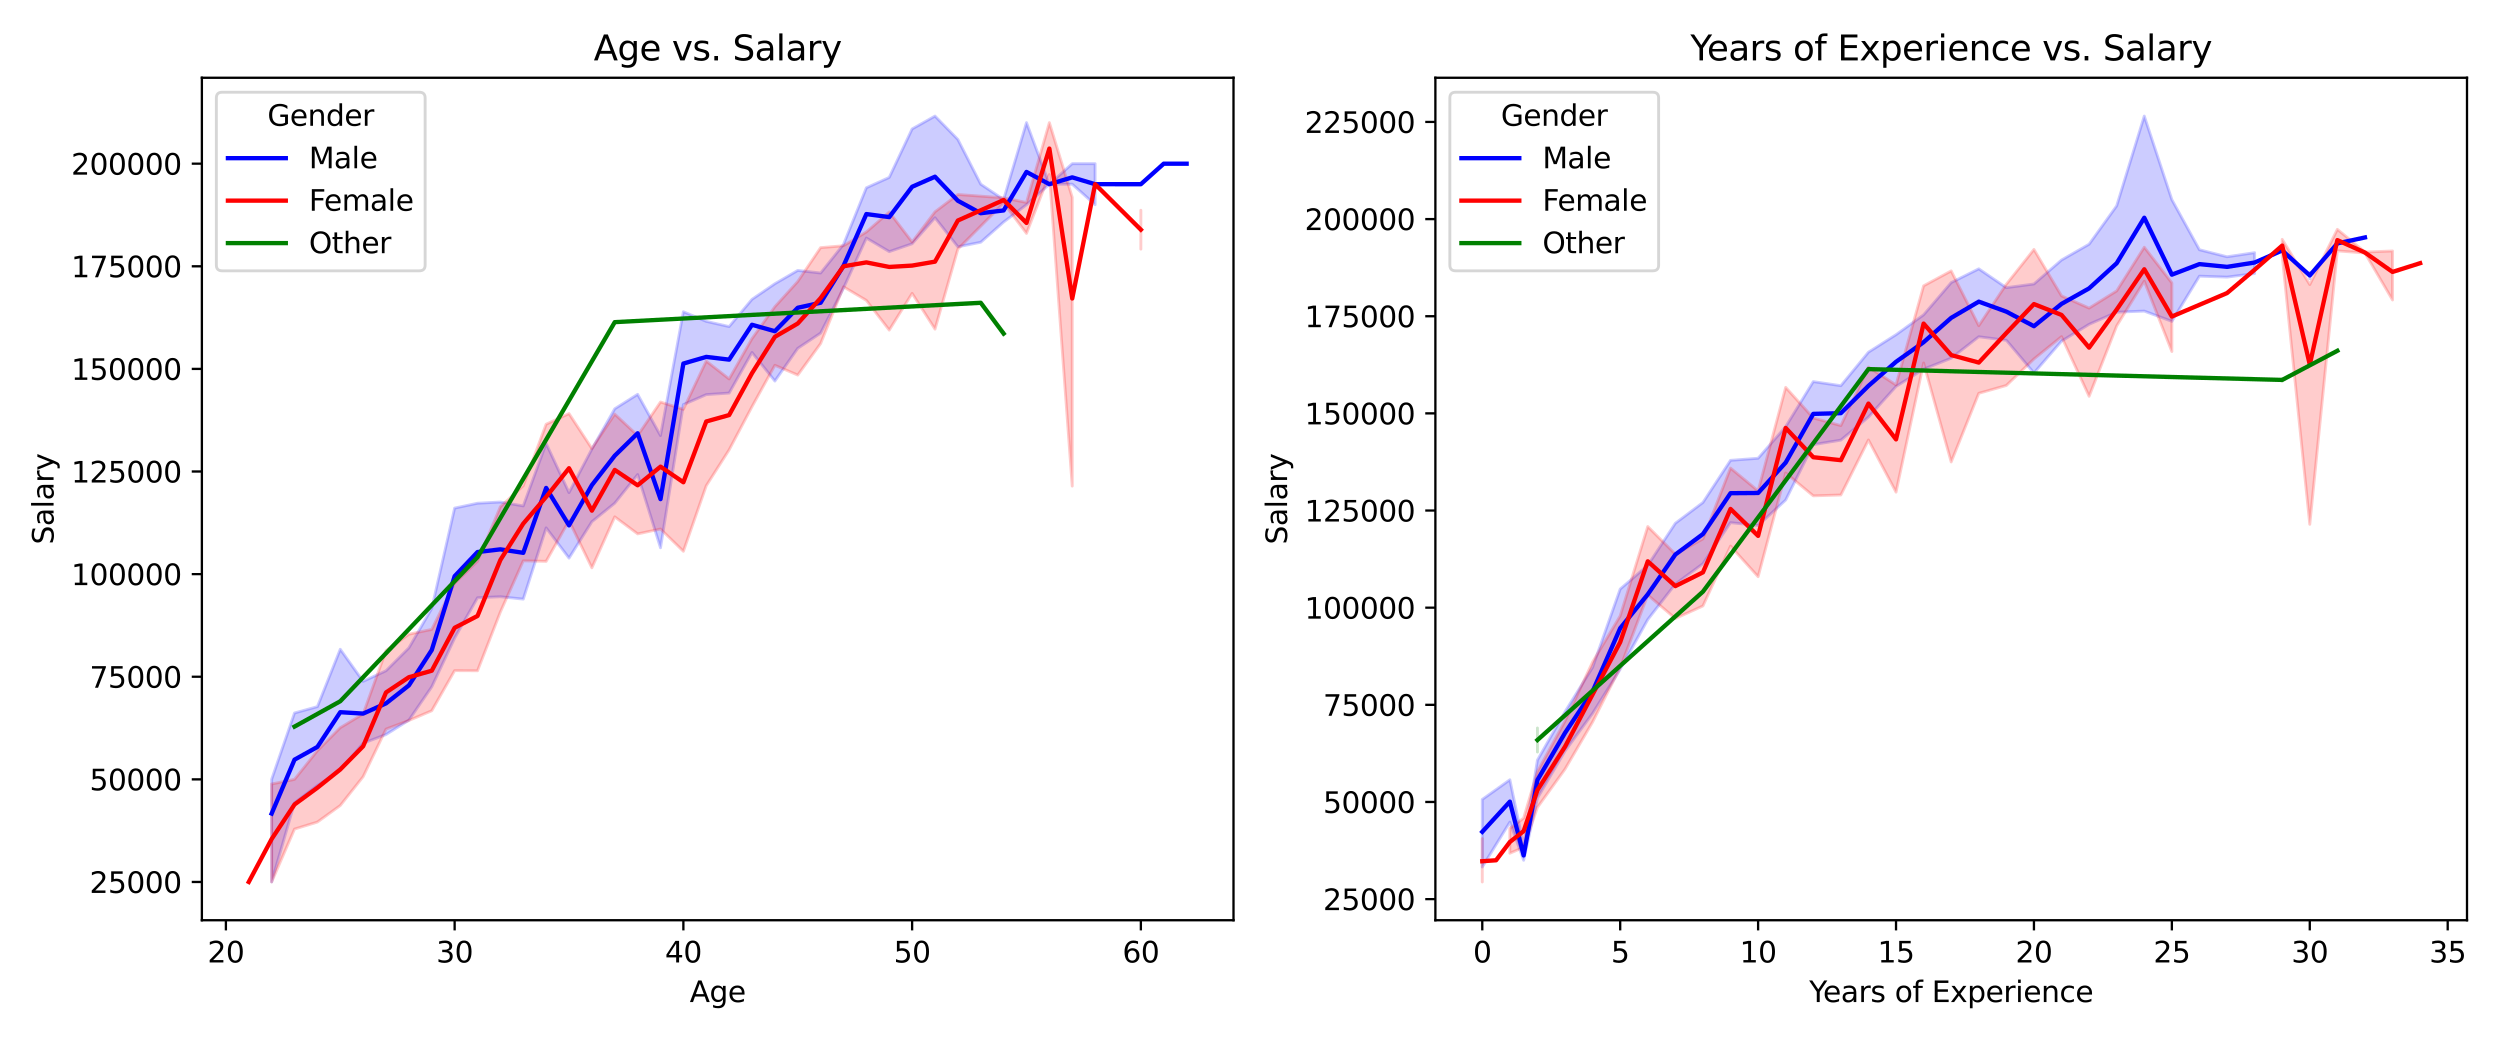 <?xml version="1.0" encoding="utf-8" standalone="no"?>
<!DOCTYPE svg PUBLIC "-//W3C//DTD SVG 1.1//EN"
  "http://www.w3.org/Graphics/SVG/1.1/DTD/svg11.dtd">
<svg xmlns:xlink="http://www.w3.org/1999/xlink" width="864pt" height="360pt" viewBox="0 0 864 360" xmlns="http://www.w3.org/2000/svg" version="1.1">
 <defs>
  <style type="text/css">*{stroke-linejoin: round; stroke-linecap: butt}</style>
 </defs>
 <g id="figure_1">
  <g id="patch_1">
   <path d="M 0 360 
L 864 360 
L 864 0 
L 0 0 
z
" style="fill: #ffffff"/>
  </g>
  <g id="axes_1">
   <g id="patch_2">
    <path d="M 69.77 318.04 
L 426.298 318.04 
L 426.298 26.88 
L 69.77 26.88 
z
" style="fill: #ffffff"/>
   </g>
   <g id="PolyCollection_1">
    <path d="M 93.881 269.343 
L 93.881 304.805 
L 101.786 277.458 
L 109.692 271.488 
L 117.597 266.278 
L 125.502 256.862 
L 133.408 253.848 
L 141.313 248.885 
L 149.218 237.362 
L 157.123 220.536 
L 165.029 206.583 
L 172.934 206.229 
L 180.839 207.054 
L 188.745 182.429 
L 196.65 192.879 
L 204.555 180.297 
L 212.46 173.903 
L 220.366 164.005 
L 228.271 189.315 
L 236.176 139.83 
L 244.082 136.379 
L 251.987 135.842 
L 259.892 121.819 
L 267.797 131.694 
L 275.703 120.387 
L 283.608 115.118 
L 291.513 99.59 
L 299.419 82.273 
L 307.324 86.96 
L 315.229 84.246 
L 323.134 75.257 
L 331.04 85.301 
L 338.945 83.721 
L 346.85 76.738 
L 354.755 70.752 
L 362.661 63.659 
L 370.566 63.659 
L 378.471 70.746 
L 378.471 56.567 
L 378.471 56.567 
L 370.566 56.567 
L 362.661 63.659 
L 354.755 42.382 
L 346.85 68.957 
L 338.945 63.659 
L 331.04 48.202 
L 323.134 40.115 
L 315.229 44.564 
L 307.324 61.312 
L 299.419 64.903 
L 291.513 84.477 
L 283.608 94.352 
L 275.703 93.464 
L 267.797 98.053 
L 259.892 103.447 
L 251.987 112.866 
L 244.082 111.067 
L 236.176 107.742 
L 228.271 150.538 
L 220.366 136.28 
L 212.46 141.272 
L 204.555 155.195 
L 196.65 170.237 
L 188.745 153.24 
L 180.839 174.846 
L 172.934 173.499 
L 165.029 173.919 
L 157.123 175.604 
L 149.218 210.268 
L 141.313 223.907 
L 133.408 231.807 
L 125.502 235.476 
L 117.597 224.386 
L 109.692 244.219 
L 101.786 246.406 
L 93.881 269.343 
z
" clip-path="url(#p5e29694bea)" style="fill: #0000ff; fill-opacity: 0.2; stroke: #0000ff; stroke-opacity: 0.2"/>
    <path d="M 410.092 56.567 
L 410.092 56.567 
L 410.092 56.567 
L 410.092 56.567 
z
" clip-path="url(#p5e29694bea)" style="fill: #0000ff; fill-opacity: 0.2; stroke: #0000ff; stroke-opacity: 0.2"/>
   </g>
   <g id="PolyCollection_2">
    <path d="M 93.881 270.94 
L 93.881 304.805 
L 101.786 286.524 
L 109.692 284.099 
L 117.597 278.386 
L 125.502 268.424 
L 133.408 251.973 
L 141.313 248.998 
L 149.218 245.637 
L 157.123 231.77 
L 165.029 231.815 
L 172.934 211.498 
L 180.839 193.814 
L 188.745 194.001 
L 196.65 179.944 
L 204.555 196.235 
L 212.46 178.619 
L 220.366 184.508 
L 228.271 182.823 
L 236.176 190.526 
L 244.082 167.872 
L 251.987 155.47 
L 259.892 140.549 
L 267.797 126.241 
L 275.703 129.626 
L 283.608 118.737 
L 291.513 99.122 
L 299.419 103.824 
L 307.324 114.085 
L 315.229 101.393 
L 323.134 113.751 
L 331.04 86.086 
L 346.85 70.216 
L 354.755 80.653 
L 362.661 60.32 
L 370.566 167.99 
L 370.566 68.213 
L 370.566 68.213 
L 362.661 42.382 
L 354.755 69.982 
L 346.85 68.368 
L 331.04 67.215 
L 323.134 73.201 
L 315.229 83.647 
L 307.324 73.268 
L 299.419 80.169 
L 291.513 84.937 
L 283.608 85.585 
L 275.703 97.288 
L 267.797 105.997 
L 259.892 117.028 
L 251.987 130.962 
L 244.082 124.792 
L 236.176 141.461 
L 228.271 138.94 
L 220.366 150.52 
L 212.46 143.119 
L 204.555 155.007 
L 196.65 142.942 
L 188.745 146.614 
L 180.839 167.865 
L 172.934 175.119 
L 165.029 193.925 
L 157.123 201.53 
L 149.218 217.51 
L 141.313 219.189 
L 133.408 224.846 
L 125.502 246.735 
L 117.597 251.493 
L 109.692 259.448 
L 101.786 269.351 
L 93.881 270.94 
z
" clip-path="url(#p5e29694bea)" style="fill: #ff0000; fill-opacity: 0.2; stroke: #ff0000; stroke-opacity: 0.2"/>
    <path d="M 394.282 72.665 
L 394.282 86.1 
L 394.282 72.665 
L 394.282 72.665 
z
" clip-path="url(#p5e29694bea)" style="fill: #ff0000; fill-opacity: 0.2; stroke: #ff0000; stroke-opacity: 0.2"/>
   </g>
   <g id="PolyCollection_3">
    <defs>
     <path id="m67f8d6e2f3" d="M 346.85 -245.226 
L 346.85 -244.216 
L 346.85 -245.226 
L 346.85 -245.226 
z
" style="stroke: #008000; stroke-opacity: 0.2"/>
    </defs>
    <g clip-path="url(#p5e29694bea)">
     <use xlink:href="#m67f8d6e2f3" x="0" y="360" style="fill: #008000; fill-opacity: 0.2; stroke: #008000; stroke-opacity: 0.2"/>
    </g>
   </g>
   <g id="matplotlib.axis_1">
    <g id="xtick_1">
     <g id="line2d_1">
      <defs>
       <path id="m71f8b1d3dd" d="M 0 0 
L 0 3.5 
" style="stroke: #000000; stroke-width: 0.8"/>
      </defs>
      <g>
       <use xlink:href="#m71f8b1d3dd" x="78.071" y="318.04" style="stroke: #000000; stroke-width: 0.8"/>
      </g>
     </g>
     <g id="text_1">
      <!-- 20 -->
      <g transform="translate(71.708 332.638) scale(0.1 -0.1)">
       <defs>
        <path id="DejaVuSans-32" d="M 1228 531 
L 3431 531 
L 3431 0 
L 469 0 
L 469 531 
Q 828 903 1448 1529 
Q 2069 2156 2228 2338 
Q 2531 2678 2651 2914 
Q 2772 3150 2772 3378 
Q 2772 3750 2511 3984 
Q 2250 4219 1831 4219 
Q 1534 4219 1204 4116 
Q 875 4013 500 3803 
L 500 4441 
Q 881 4594 1212 4672 
Q 1544 4750 1819 4750 
Q 2544 4750 2975 4387 
Q 3406 4025 3406 3419 
Q 3406 3131 3298 2873 
Q 3191 2616 2906 2266 
Q 2828 2175 2409 1742 
Q 1991 1309 1228 531 
z
" transform="scale(0.016)"/>
        <path id="DejaVuSans-30" d="M 2034 4250 
Q 1547 4250 1301 3770 
Q 1056 3291 1056 2328 
Q 1056 1369 1301 889 
Q 1547 409 2034 409 
Q 2525 409 2770 889 
Q 3016 1369 3016 2328 
Q 3016 3291 2770 3770 
Q 2525 4250 2034 4250 
z
M 2034 4750 
Q 2819 4750 3233 4129 
Q 3647 3509 3647 2328 
Q 3647 1150 3233 529 
Q 2819 -91 2034 -91 
Q 1250 -91 836 529 
Q 422 1150 422 2328 
Q 422 3509 836 4129 
Q 1250 4750 2034 4750 
z
" transform="scale(0.016)"/>
       </defs>
       <use xlink:href="#DejaVuSans-32"/>
       <use xlink:href="#DejaVuSans-30" x="63.623"/>
      </g>
     </g>
    </g>
    <g id="xtick_2">
     <g id="line2d_2">
      <g>
       <use xlink:href="#m71f8b1d3dd" x="157.123" y="318.04" style="stroke: #000000; stroke-width: 0.8"/>
      </g>
     </g>
     <g id="text_2">
      <!-- 30 -->
      <g transform="translate(150.761 332.638) scale(0.1 -0.1)">
       <defs>
        <path id="DejaVuSans-33" d="M 2597 2516 
Q 3050 2419 3304 2112 
Q 3559 1806 3559 1356 
Q 3559 666 3084 287 
Q 2609 -91 1734 -91 
Q 1441 -91 1130 -33 
Q 819 25 488 141 
L 488 750 
Q 750 597 1062 519 
Q 1375 441 1716 441 
Q 2309 441 2620 675 
Q 2931 909 2931 1356 
Q 2931 1769 2642 2001 
Q 2353 2234 1838 2234 
L 1294 2234 
L 1294 2753 
L 1863 2753 
Q 2328 2753 2575 2939 
Q 2822 3125 2822 3475 
Q 2822 3834 2567 4026 
Q 2313 4219 1838 4219 
Q 1578 4219 1281 4162 
Q 984 4106 628 3988 
L 628 4550 
Q 988 4650 1302 4700 
Q 1616 4750 1894 4750 
Q 2613 4750 3031 4423 
Q 3450 4097 3450 3541 
Q 3450 3153 3228 2886 
Q 3006 2619 2597 2516 
z
" transform="scale(0.016)"/>
       </defs>
       <use xlink:href="#DejaVuSans-33"/>
       <use xlink:href="#DejaVuSans-30" x="63.623"/>
      </g>
     </g>
    </g>
    <g id="xtick_3">
     <g id="line2d_3">
      <g>
       <use xlink:href="#m71f8b1d3dd" x="236.176" y="318.04" style="stroke: #000000; stroke-width: 0.8"/>
      </g>
     </g>
     <g id="text_3">
      <!-- 40 -->
      <g transform="translate(229.814 332.638) scale(0.1 -0.1)">
       <defs>
        <path id="DejaVuSans-34" d="M 2419 4116 
L 825 1625 
L 2419 1625 
L 2419 4116 
z
M 2253 4666 
L 3047 4666 
L 3047 1625 
L 3713 1625 
L 3713 1100 
L 3047 1100 
L 3047 0 
L 2419 0 
L 2419 1100 
L 313 1100 
L 313 1709 
L 2253 4666 
z
" transform="scale(0.016)"/>
       </defs>
       <use xlink:href="#DejaVuSans-34"/>
       <use xlink:href="#DejaVuSans-30" x="63.623"/>
      </g>
     </g>
    </g>
    <g id="xtick_4">
     <g id="line2d_4">
      <g>
       <use xlink:href="#m71f8b1d3dd" x="315.229" y="318.04" style="stroke: #000000; stroke-width: 0.8"/>
      </g>
     </g>
     <g id="text_4">
      <!-- 50 -->
      <g transform="translate(308.867 332.638) scale(0.1 -0.1)">
       <defs>
        <path id="DejaVuSans-35" d="M 691 4666 
L 3169 4666 
L 3169 4134 
L 1269 4134 
L 1269 2991 
Q 1406 3038 1543 3061 
Q 1681 3084 1819 3084 
Q 2600 3084 3056 2656 
Q 3513 2228 3513 1497 
Q 3513 744 3044 326 
Q 2575 -91 1722 -91 
Q 1428 -91 1123 -41 
Q 819 9 494 109 
L 494 744 
Q 775 591 1075 516 
Q 1375 441 1709 441 
Q 2250 441 2565 725 
Q 2881 1009 2881 1497 
Q 2881 1984 2565 2268 
Q 2250 2553 1709 2553 
Q 1456 2553 1204 2497 
Q 953 2441 691 2322 
L 691 4666 
z
" transform="scale(0.016)"/>
       </defs>
       <use xlink:href="#DejaVuSans-35"/>
       <use xlink:href="#DejaVuSans-30" x="63.623"/>
      </g>
     </g>
    </g>
    <g id="xtick_5">
     <g id="line2d_5">
      <g>
       <use xlink:href="#m71f8b1d3dd" x="394.282" y="318.04" style="stroke: #000000; stroke-width: 0.8"/>
      </g>
     </g>
     <g id="text_5">
      <!-- 60 -->
      <g transform="translate(387.919 332.638) scale(0.1 -0.1)">
       <defs>
        <path id="DejaVuSans-36" d="M 2113 2584 
Q 1688 2584 1439 2293 
Q 1191 2003 1191 1497 
Q 1191 994 1439 701 
Q 1688 409 2113 409 
Q 2538 409 2786 701 
Q 3034 994 3034 1497 
Q 3034 2003 2786 2293 
Q 2538 2584 2113 2584 
z
M 3366 4563 
L 3366 3988 
Q 3128 4100 2886 4159 
Q 2644 4219 2406 4219 
Q 1781 4219 1451 3797 
Q 1122 3375 1075 2522 
Q 1259 2794 1537 2939 
Q 1816 3084 2150 3084 
Q 2853 3084 3261 2657 
Q 3669 2231 3669 1497 
Q 3669 778 3244 343 
Q 2819 -91 2113 -91 
Q 1303 -91 875 529 
Q 447 1150 447 2328 
Q 447 3434 972 4092 
Q 1497 4750 2381 4750 
Q 2619 4750 2861 4703 
Q 3103 4656 3366 4563 
z
" transform="scale(0.016)"/>
       </defs>
       <use xlink:href="#DejaVuSans-36"/>
       <use xlink:href="#DejaVuSans-30" x="63.623"/>
      </g>
     </g>
    </g>
    <g id="text_6">
     <!-- Age -->
     <g transform="translate(238.363 346.317) scale(0.1 -0.1)">
      <defs>
       <path id="DejaVuSans-41" d="M 2188 4044 
L 1331 1722 
L 3047 1722 
L 2188 4044 
z
M 1831 4666 
L 2547 4666 
L 4325 0 
L 3669 0 
L 3244 1197 
L 1141 1197 
L 716 0 
L 50 0 
L 1831 4666 
z
" transform="scale(0.016)"/>
       <path id="DejaVuSans-67" d="M 2906 1791 
Q 2906 2416 2648 2759 
Q 2391 3103 1925 3103 
Q 1463 3103 1205 2759 
Q 947 2416 947 1791 
Q 947 1169 1205 825 
Q 1463 481 1925 481 
Q 2391 481 2648 825 
Q 2906 1169 2906 1791 
z
M 3481 434 
Q 3481 -459 3084 -895 
Q 2688 -1331 1869 -1331 
Q 1566 -1331 1297 -1286 
Q 1028 -1241 775 -1147 
L 775 -588 
Q 1028 -725 1275 -790 
Q 1522 -856 1778 -856 
Q 2344 -856 2625 -561 
Q 2906 -266 2906 331 
L 2906 616 
Q 2728 306 2450 153 
Q 2172 0 1784 0 
Q 1141 0 747 490 
Q 353 981 353 1791 
Q 353 2603 747 3093 
Q 1141 3584 1784 3584 
Q 2172 3584 2450 3431 
Q 2728 3278 2906 2969 
L 2906 3500 
L 3481 3500 
L 3481 434 
z
" transform="scale(0.016)"/>
       <path id="DejaVuSans-65" d="M 3597 1894 
L 3597 1613 
L 953 1613 
Q 991 1019 1311 708 
Q 1631 397 2203 397 
Q 2534 397 2845 478 
Q 3156 559 3463 722 
L 3463 178 
Q 3153 47 2828 -22 
Q 2503 -91 2169 -91 
Q 1331 -91 842 396 
Q 353 884 353 1716 
Q 353 2575 817 3079 
Q 1281 3584 2069 3584 
Q 2775 3584 3186 3129 
Q 3597 2675 3597 1894 
z
M 3022 2063 
Q 3016 2534 2758 2815 
Q 2500 3097 2075 3097 
Q 1594 3097 1305 2825 
Q 1016 2553 972 2059 
L 3022 2063 
z
" transform="scale(0.016)"/>
      </defs>
      <use xlink:href="#DejaVuSans-41"/>
      <use xlink:href="#DejaVuSans-67" x="68.408"/>
      <use xlink:href="#DejaVuSans-65" x="131.885"/>
     </g>
    </g>
   </g>
   <g id="matplotlib.axis_2">
    <g id="ytick_1">
     <g id="line2d_6">
      <defs>
       <path id="m0c41e72d05" d="M 0 0 
L -3.5 0 
" style="stroke: #000000; stroke-width: 0.8"/>
      </defs>
      <g>
       <use xlink:href="#m0c41e72d05" x="69.77" y="304.805" style="stroke: #000000; stroke-width: 0.8"/>
      </g>
     </g>
     <g id="text_7">
      <!-- 25000 -->
      <g transform="translate(30.957 308.605) scale(0.1 -0.1)">
       <use xlink:href="#DejaVuSans-32"/>
       <use xlink:href="#DejaVuSans-35" x="63.623"/>
       <use xlink:href="#DejaVuSans-30" x="127.246"/>
       <use xlink:href="#DejaVuSans-30" x="190.869"/>
       <use xlink:href="#DejaVuSans-30" x="254.492"/>
      </g>
     </g>
    </g>
    <g id="ytick_2">
     <g id="line2d_7">
      <g>
       <use xlink:href="#m0c41e72d05" x="69.77" y="269.343" style="stroke: #000000; stroke-width: 0.8"/>
      </g>
     </g>
     <g id="text_8">
      <!-- 50000 -->
      <g transform="translate(30.957 273.142) scale(0.1 -0.1)">
       <use xlink:href="#DejaVuSans-35"/>
       <use xlink:href="#DejaVuSans-30" x="63.623"/>
       <use xlink:href="#DejaVuSans-30" x="127.246"/>
       <use xlink:href="#DejaVuSans-30" x="190.869"/>
       <use xlink:href="#DejaVuSans-30" x="254.492"/>
      </g>
     </g>
    </g>
    <g id="ytick_3">
     <g id="line2d_8">
      <g>
       <use xlink:href="#m0c41e72d05" x="69.77" y="233.88" style="stroke: #000000; stroke-width: 0.8"/>
      </g>
     </g>
     <g id="text_9">
      <!-- 75000 -->
      <g transform="translate(30.957 237.679) scale(0.1 -0.1)">
       <defs>
        <path id="DejaVuSans-37" d="M 525 4666 
L 3525 4666 
L 3525 4397 
L 1831 0 
L 1172 0 
L 2766 4134 
L 525 4134 
L 525 4666 
z
" transform="scale(0.016)"/>
       </defs>
       <use xlink:href="#DejaVuSans-37"/>
       <use xlink:href="#DejaVuSans-35" x="63.623"/>
       <use xlink:href="#DejaVuSans-30" x="127.246"/>
       <use xlink:href="#DejaVuSans-30" x="190.869"/>
       <use xlink:href="#DejaVuSans-30" x="254.492"/>
      </g>
     </g>
    </g>
    <g id="ytick_4">
     <g id="line2d_9">
      <g>
       <use xlink:href="#m0c41e72d05" x="69.77" y="198.417" style="stroke: #000000; stroke-width: 0.8"/>
      </g>
     </g>
     <g id="text_10">
      <!-- 100000 -->
      <g transform="translate(24.595 202.217) scale(0.1 -0.1)">
       <defs>
        <path id="DejaVuSans-31" d="M 794 531 
L 1825 531 
L 1825 4091 
L 703 3866 
L 703 4441 
L 1819 4666 
L 2450 4666 
L 2450 531 
L 3481 531 
L 3481 0 
L 794 0 
L 794 531 
z
" transform="scale(0.016)"/>
       </defs>
       <use xlink:href="#DejaVuSans-31"/>
       <use xlink:href="#DejaVuSans-30" x="63.623"/>
       <use xlink:href="#DejaVuSans-30" x="127.246"/>
       <use xlink:href="#DejaVuSans-30" x="190.869"/>
       <use xlink:href="#DejaVuSans-30" x="254.492"/>
       <use xlink:href="#DejaVuSans-30" x="318.115"/>
      </g>
     </g>
    </g>
    <g id="ytick_5">
     <g id="line2d_10">
      <g>
       <use xlink:href="#m0c41e72d05" x="69.77" y="162.955" style="stroke: #000000; stroke-width: 0.8"/>
      </g>
     </g>
     <g id="text_11">
      <!-- 125000 -->
      <g transform="translate(24.595 166.754) scale(0.1 -0.1)">
       <use xlink:href="#DejaVuSans-31"/>
       <use xlink:href="#DejaVuSans-32" x="63.623"/>
       <use xlink:href="#DejaVuSans-35" x="127.246"/>
       <use xlink:href="#DejaVuSans-30" x="190.869"/>
       <use xlink:href="#DejaVuSans-30" x="254.492"/>
       <use xlink:href="#DejaVuSans-30" x="318.115"/>
      </g>
     </g>
    </g>
    <g id="ytick_6">
     <g id="line2d_11">
      <g>
       <use xlink:href="#m0c41e72d05" x="69.77" y="127.492" style="stroke: #000000; stroke-width: 0.8"/>
      </g>
     </g>
     <g id="text_12">
      <!-- 150000 -->
      <g transform="translate(24.595 131.291) scale(0.1 -0.1)">
       <use xlink:href="#DejaVuSans-31"/>
       <use xlink:href="#DejaVuSans-35" x="63.623"/>
       <use xlink:href="#DejaVuSans-30" x="127.246"/>
       <use xlink:href="#DejaVuSans-30" x="190.869"/>
       <use xlink:href="#DejaVuSans-30" x="254.492"/>
       <use xlink:href="#DejaVuSans-30" x="318.115"/>
      </g>
     </g>
    </g>
    <g id="ytick_7">
     <g id="line2d_12">
      <g>
       <use xlink:href="#m0c41e72d05" x="69.77" y="92.029" style="stroke: #000000; stroke-width: 0.8"/>
      </g>
     </g>
     <g id="text_13">
      <!-- 175000 -->
      <g transform="translate(24.595 95.829) scale(0.1 -0.1)">
       <use xlink:href="#DejaVuSans-31"/>
       <use xlink:href="#DejaVuSans-37" x="63.623"/>
       <use xlink:href="#DejaVuSans-35" x="127.246"/>
       <use xlink:href="#DejaVuSans-30" x="190.869"/>
       <use xlink:href="#DejaVuSans-30" x="254.492"/>
       <use xlink:href="#DejaVuSans-30" x="318.115"/>
      </g>
     </g>
    </g>
    <g id="ytick_8">
     <g id="line2d_13">
      <g>
       <use xlink:href="#m0c41e72d05" x="69.77" y="56.567" style="stroke: #000000; stroke-width: 0.8"/>
      </g>
     </g>
     <g id="text_14">
      <!-- 200000 -->
      <g transform="translate(24.595 60.366) scale(0.1 -0.1)">
       <use xlink:href="#DejaVuSans-32"/>
       <use xlink:href="#DejaVuSans-30" x="63.623"/>
       <use xlink:href="#DejaVuSans-30" x="127.246"/>
       <use xlink:href="#DejaVuSans-30" x="190.869"/>
       <use xlink:href="#DejaVuSans-30" x="254.492"/>
       <use xlink:href="#DejaVuSans-30" x="318.115"/>
      </g>
     </g>
    </g>
    <g id="text_15">
     <!-- Salary -->
     <g transform="translate(18.515 188.166) rotate(-90) scale(0.1 -0.1)">
      <defs>
       <path id="DejaVuSans-53" d="M 3425 4513 
L 3425 3897 
Q 3066 4069 2747 4153 
Q 2428 4238 2131 4238 
Q 1616 4238 1336 4038 
Q 1056 3838 1056 3469 
Q 1056 3159 1242 3001 
Q 1428 2844 1947 2747 
L 2328 2669 
Q 3034 2534 3370 2195 
Q 3706 1856 3706 1288 
Q 3706 609 3251 259 
Q 2797 -91 1919 -91 
Q 1588 -91 1214 -16 
Q 841 59 441 206 
L 441 856 
Q 825 641 1194 531 
Q 1563 422 1919 422 
Q 2459 422 2753 634 
Q 3047 847 3047 1241 
Q 3047 1584 2836 1778 
Q 2625 1972 2144 2069 
L 1759 2144 
Q 1053 2284 737 2584 
Q 422 2884 422 3419 
Q 422 4038 858 4394 
Q 1294 4750 2059 4750 
Q 2388 4750 2728 4690 
Q 3069 4631 3425 4513 
z
" transform="scale(0.016)"/>
       <path id="DejaVuSans-61" d="M 2194 1759 
Q 1497 1759 1228 1600 
Q 959 1441 959 1056 
Q 959 750 1161 570 
Q 1363 391 1709 391 
Q 2188 391 2477 730 
Q 2766 1069 2766 1631 
L 2766 1759 
L 2194 1759 
z
M 3341 1997 
L 3341 0 
L 2766 0 
L 2766 531 
Q 2569 213 2275 61 
Q 1981 -91 1556 -91 
Q 1019 -91 701 211 
Q 384 513 384 1019 
Q 384 1609 779 1909 
Q 1175 2209 1959 2209 
L 2766 2209 
L 2766 2266 
Q 2766 2663 2505 2880 
Q 2244 3097 1772 3097 
Q 1472 3097 1187 3025 
Q 903 2953 641 2809 
L 641 3341 
Q 956 3463 1253 3523 
Q 1550 3584 1831 3584 
Q 2591 3584 2966 3190 
Q 3341 2797 3341 1997 
z
" transform="scale(0.016)"/>
       <path id="DejaVuSans-6c" d="M 603 4863 
L 1178 4863 
L 1178 0 
L 603 0 
L 603 4863 
z
" transform="scale(0.016)"/>
       <path id="DejaVuSans-72" d="M 2631 2963 
Q 2534 3019 2420 3045 
Q 2306 3072 2169 3072 
Q 1681 3072 1420 2755 
Q 1159 2438 1159 1844 
L 1159 0 
L 581 0 
L 581 3500 
L 1159 3500 
L 1159 2956 
Q 1341 3275 1631 3429 
Q 1922 3584 2338 3584 
Q 2397 3584 2469 3576 
Q 2541 3569 2628 3553 
L 2631 2963 
z
" transform="scale(0.016)"/>
       <path id="DejaVuSans-79" d="M 2059 -325 
Q 1816 -950 1584 -1140 
Q 1353 -1331 966 -1331 
L 506 -1331 
L 506 -850 
L 844 -850 
Q 1081 -850 1212 -737 
Q 1344 -625 1503 -206 
L 1606 56 
L 191 3500 
L 800 3500 
L 1894 763 
L 2988 3500 
L 3597 3500 
L 2059 -325 
z
" transform="scale(0.016)"/>
      </defs>
      <use xlink:href="#DejaVuSans-53"/>
      <use xlink:href="#DejaVuSans-61" x="63.477"/>
      <use xlink:href="#DejaVuSans-6c" x="124.756"/>
      <use xlink:href="#DejaVuSans-61" x="152.539"/>
      <use xlink:href="#DejaVuSans-72" x="213.818"/>
      <use xlink:href="#DejaVuSans-79" x="254.932"/>
     </g>
    </g>
   </g>
   <g id="line2d_14">
    <path d="M 93.881 281.164 
L 101.786 262.54 
L 109.692 258.133 
L 117.597 246.133 
L 125.502 246.617 
L 133.408 243.084 
L 141.313 236.871 
L 149.218 224.652 
L 157.123 199.129 
L 165.029 190.788 
L 172.934 189.853 
L 180.839 191.058 
L 188.745 168.64 
L 196.65 181.563 
L 204.555 167.645 
L 212.46 157.483 
L 220.366 149.745 
L 228.271 172.487 
L 236.176 125.645 
L 244.082 123.341 
L 251.987 124.286 
L 259.892 112.239 
L 267.797 114.465 
L 275.703 106.357 
L 283.608 104.63 
L 291.513 91.88 
L 299.419 73.982 
L 307.324 75.027 
L 315.229 64.548 
L 323.134 61.072 
L 331.04 69.382 
L 338.945 73.69 
L 346.85 72.728 
L 354.755 59.421 
L 362.661 63.659 
L 370.566 61.295 
L 378.471 63.657 
L 394.282 63.659 
L 402.187 56.567 
L 410.092 56.567 
" clip-path="url(#p5e29694bea)" style="fill: none; stroke: #0000ff; stroke-width: 1.5; stroke-linecap: square"/>
   </g>
   <g id="line2d_15">
    <path d="M 85.976 304.805 
L 93.881 289.971 
L 101.786 278.029 
L 109.692 272.244 
L 117.597 265.915 
L 125.502 257.902 
L 133.408 239.306 
L 141.313 234.043 
L 149.218 231.796 
L 157.123 216.965 
L 165.029 212.871 
L 172.934 193.527 
L 180.839 180.957 
L 188.745 171.709 
L 196.65 161.824 
L 204.555 176.481 
L 212.46 162.408 
L 220.366 167.713 
L 228.271 161.277 
L 236.176 166.668 
L 244.082 145.664 
L 251.987 143.447 
L 259.892 128.96 
L 267.797 116.405 
L 275.703 111.807 
L 283.608 103.018 
L 291.513 92.029 
L 299.419 90.685 
L 307.324 92.258 
L 315.229 91.786 
L 323.134 90.426 
L 331.04 76.21 
L 346.85 69.122 
L 354.755 77.04 
L 362.661 51.351 
L 370.566 103.154 
L 378.471 63.659 
L 394.282 79.383 
" clip-path="url(#p5e29694bea)" style="fill: none; stroke: #ff0000; stroke-width: 1.5; stroke-linecap: square"/>
   </g>
   <g id="line2d_16">
    <path d="M 101.786 251.112 
L 117.597 242.346 
L 165.029 192.563 
L 212.46 111.331 
L 338.945 104.641 
L 346.85 115.279 
" clip-path="url(#p5e29694bea)" style="fill: none; stroke: #008000; stroke-width: 1.5; stroke-linecap: square"/>
   </g>
   <g id="line2d_17"/>
   <g id="line2d_18"/>
   <g id="line2d_19"/>
   <g id="patch_3">
    <path d="M 69.77 318.04 
L 69.77 26.88 
" style="fill: none; stroke: #000000; stroke-width: 0.8; stroke-linejoin: miter; stroke-linecap: square"/>
   </g>
   <g id="patch_4">
    <path d="M 426.298 318.04 
L 426.298 26.88 
" style="fill: none; stroke: #000000; stroke-width: 0.8; stroke-linejoin: miter; stroke-linecap: square"/>
   </g>
   <g id="patch_5">
    <path d="M 69.77 318.04 
L 426.298 318.04 
" style="fill: none; stroke: #000000; stroke-width: 0.8; stroke-linejoin: miter; stroke-linecap: square"/>
   </g>
   <g id="patch_6">
    <path d="M 69.77 26.88 
L 426.298 26.88 
" style="fill: none; stroke: #000000; stroke-width: 0.8; stroke-linejoin: miter; stroke-linecap: square"/>
   </g>
   <g id="text_16">
    <!-- Age vs. Salary -->
    <g transform="translate(205.184 20.88) scale(0.12 -0.12)">
     <defs>
      <path id="DejaVuSans-20" transform="scale(0.016)"/>
      <path id="DejaVuSans-76" d="M 191 3500 
L 800 3500 
L 1894 563 
L 2988 3500 
L 3597 3500 
L 2284 0 
L 1503 0 
L 191 3500 
z
" transform="scale(0.016)"/>
      <path id="DejaVuSans-73" d="M 2834 3397 
L 2834 2853 
Q 2591 2978 2328 3040 
Q 2066 3103 1784 3103 
Q 1356 3103 1142 2972 
Q 928 2841 928 2578 
Q 928 2378 1081 2264 
Q 1234 2150 1697 2047 
L 1894 2003 
Q 2506 1872 2764 1633 
Q 3022 1394 3022 966 
Q 3022 478 2636 193 
Q 2250 -91 1575 -91 
Q 1294 -91 989 -36 
Q 684 19 347 128 
L 347 722 
Q 666 556 975 473 
Q 1284 391 1588 391 
Q 1994 391 2212 530 
Q 2431 669 2431 922 
Q 2431 1156 2273 1281 
Q 2116 1406 1581 1522 
L 1381 1569 
Q 847 1681 609 1914 
Q 372 2147 372 2553 
Q 372 3047 722 3315 
Q 1072 3584 1716 3584 
Q 2034 3584 2315 3537 
Q 2597 3491 2834 3397 
z
" transform="scale(0.016)"/>
      <path id="DejaVuSans-2e" d="M 684 794 
L 1344 794 
L 1344 0 
L 684 0 
L 684 794 
z
" transform="scale(0.016)"/>
     </defs>
     <use xlink:href="#DejaVuSans-41"/>
     <use xlink:href="#DejaVuSans-67" x="68.408"/>
     <use xlink:href="#DejaVuSans-65" x="131.885"/>
     <use xlink:href="#DejaVuSans-20" x="193.408"/>
     <use xlink:href="#DejaVuSans-76" x="225.195"/>
     <use xlink:href="#DejaVuSans-73" x="284.375"/>
     <use xlink:href="#DejaVuSans-2e" x="336.475"/>
     <use xlink:href="#DejaVuSans-20" x="368.262"/>
     <use xlink:href="#DejaVuSans-53" x="400.049"/>
     <use xlink:href="#DejaVuSans-61" x="463.525"/>
     <use xlink:href="#DejaVuSans-6c" x="524.805"/>
     <use xlink:href="#DejaVuSans-61" x="552.588"/>
     <use xlink:href="#DejaVuSans-72" x="613.867"/>
     <use xlink:href="#DejaVuSans-79" x="654.98"/>
    </g>
   </g>
   <g id="legend_1">
    <g id="patch_7">
     <path d="M 76.77 93.593 
L 144.925 93.593 
Q 146.925 93.593 146.925 91.593 
L 146.925 33.88 
Q 146.925 31.88 144.925 31.88 
L 76.77 31.88 
Q 74.77 31.88 74.77 33.88 
L 74.77 91.593 
Q 74.77 93.593 76.77 93.593 
z
" style="fill: #ffffff; opacity: 0.8; stroke: #cccccc; stroke-linejoin: miter"/>
    </g>
    <g id="text_17">
     <!-- Gender -->
     <g transform="translate(92.422 43.478) scale(0.1 -0.1)">
      <defs>
       <path id="DejaVuSans-47" d="M 3809 666 
L 3809 1919 
L 2778 1919 
L 2778 2438 
L 4434 2438 
L 4434 434 
Q 4069 175 3628 42 
Q 3188 -91 2688 -91 
Q 1594 -91 976 548 
Q 359 1188 359 2328 
Q 359 3472 976 4111 
Q 1594 4750 2688 4750 
Q 3144 4750 3555 4637 
Q 3966 4525 4313 4306 
L 4313 3634 
Q 3963 3931 3569 4081 
Q 3175 4231 2741 4231 
Q 1884 4231 1454 3753 
Q 1025 3275 1025 2328 
Q 1025 1384 1454 906 
Q 1884 428 2741 428 
Q 3075 428 3337 486 
Q 3600 544 3809 666 
z
" transform="scale(0.016)"/>
       <path id="DejaVuSans-6e" d="M 3513 2113 
L 3513 0 
L 2938 0 
L 2938 2094 
Q 2938 2591 2744 2837 
Q 2550 3084 2163 3084 
Q 1697 3084 1428 2787 
Q 1159 2491 1159 1978 
L 1159 0 
L 581 0 
L 581 3500 
L 1159 3500 
L 1159 2956 
Q 1366 3272 1645 3428 
Q 1925 3584 2291 3584 
Q 2894 3584 3203 3211 
Q 3513 2838 3513 2113 
z
" transform="scale(0.016)"/>
       <path id="DejaVuSans-64" d="M 2906 2969 
L 2906 4863 
L 3481 4863 
L 3481 0 
L 2906 0 
L 2906 525 
Q 2725 213 2448 61 
Q 2172 -91 1784 -91 
Q 1150 -91 751 415 
Q 353 922 353 1747 
Q 353 2572 751 3078 
Q 1150 3584 1784 3584 
Q 2172 3584 2448 3432 
Q 2725 3281 2906 2969 
z
M 947 1747 
Q 947 1113 1208 752 
Q 1469 391 1925 391 
Q 2381 391 2643 752 
Q 2906 1113 2906 1747 
Q 2906 2381 2643 2742 
Q 2381 3103 1925 3103 
Q 1469 3103 1208 2742 
Q 947 2381 947 1747 
z
" transform="scale(0.016)"/>
      </defs>
      <use xlink:href="#DejaVuSans-47"/>
      <use xlink:href="#DejaVuSans-65" x="77.49"/>
      <use xlink:href="#DejaVuSans-6e" x="139.014"/>
      <use xlink:href="#DejaVuSans-64" x="202.393"/>
      <use xlink:href="#DejaVuSans-65" x="265.869"/>
      <use xlink:href="#DejaVuSans-72" x="327.393"/>
     </g>
    </g>
    <g id="line2d_20">
     <path d="M 78.77 54.657 
L 88.77 54.657 
L 98.77 54.657 
" style="fill: none; stroke: #0000ff; stroke-width: 1.5; stroke-linecap: square"/>
    </g>
    <g id="text_18">
     <!-- Male -->
     <g transform="translate(106.77 58.157) scale(0.1 -0.1)">
      <defs>
       <path id="DejaVuSans-4d" d="M 628 4666 
L 1569 4666 
L 2759 1491 
L 3956 4666 
L 4897 4666 
L 4897 0 
L 4281 0 
L 4281 4097 
L 3078 897 
L 2444 897 
L 1241 4097 
L 1241 0 
L 628 0 
L 628 4666 
z
" transform="scale(0.016)"/>
      </defs>
      <use xlink:href="#DejaVuSans-4d"/>
      <use xlink:href="#DejaVuSans-61" x="86.279"/>
      <use xlink:href="#DejaVuSans-6c" x="147.559"/>
      <use xlink:href="#DejaVuSans-65" x="175.342"/>
     </g>
    </g>
    <g id="line2d_21">
     <path d="M 78.77 69.335 
L 88.77 69.335 
L 98.77 69.335 
" style="fill: none; stroke: #ff0000; stroke-width: 1.5; stroke-linecap: square"/>
    </g>
    <g id="text_19">
     <!-- Female -->
     <g transform="translate(106.77 72.835) scale(0.1 -0.1)">
      <defs>
       <path id="DejaVuSans-46" d="M 628 4666 
L 3309 4666 
L 3309 4134 
L 1259 4134 
L 1259 2759 
L 3109 2759 
L 3109 2228 
L 1259 2228 
L 1259 0 
L 628 0 
L 628 4666 
z
" transform="scale(0.016)"/>
       <path id="DejaVuSans-6d" d="M 3328 2828 
Q 3544 3216 3844 3400 
Q 4144 3584 4550 3584 
Q 5097 3584 5394 3201 
Q 5691 2819 5691 2113 
L 5691 0 
L 5113 0 
L 5113 2094 
Q 5113 2597 4934 2840 
Q 4756 3084 4391 3084 
Q 3944 3084 3684 2787 
Q 3425 2491 3425 1978 
L 3425 0 
L 2847 0 
L 2847 2094 
Q 2847 2600 2669 2842 
Q 2491 3084 2119 3084 
Q 1678 3084 1418 2786 
Q 1159 2488 1159 1978 
L 1159 0 
L 581 0 
L 581 3500 
L 1159 3500 
L 1159 2956 
Q 1356 3278 1631 3431 
Q 1906 3584 2284 3584 
Q 2666 3584 2933 3390 
Q 3200 3197 3328 2828 
z
" transform="scale(0.016)"/>
      </defs>
      <use xlink:href="#DejaVuSans-46"/>
      <use xlink:href="#DejaVuSans-65" x="52.02"/>
      <use xlink:href="#DejaVuSans-6d" x="113.543"/>
      <use xlink:href="#DejaVuSans-61" x="210.955"/>
      <use xlink:href="#DejaVuSans-6c" x="272.234"/>
      <use xlink:href="#DejaVuSans-65" x="300.018"/>
     </g>
    </g>
    <g id="line2d_22">
     <path d="M 78.77 84.013 
L 88.77 84.013 
L 98.77 84.013 
" style="fill: none; stroke: #008000; stroke-width: 1.5; stroke-linecap: square"/>
    </g>
    <g id="text_20">
     <!-- Other -->
     <g transform="translate(106.77 87.513) scale(0.1 -0.1)">
      <defs>
       <path id="DejaVuSans-4f" d="M 2522 4238 
Q 1834 4238 1429 3725 
Q 1025 3213 1025 2328 
Q 1025 1447 1429 934 
Q 1834 422 2522 422 
Q 3209 422 3611 934 
Q 4013 1447 4013 2328 
Q 4013 3213 3611 3725 
Q 3209 4238 2522 4238 
z
M 2522 4750 
Q 3503 4750 4090 4092 
Q 4678 3434 4678 2328 
Q 4678 1225 4090 567 
Q 3503 -91 2522 -91 
Q 1538 -91 948 565 
Q 359 1222 359 2328 
Q 359 3434 948 4092 
Q 1538 4750 2522 4750 
z
" transform="scale(0.016)"/>
       <path id="DejaVuSans-74" d="M 1172 4494 
L 1172 3500 
L 2356 3500 
L 2356 3053 
L 1172 3053 
L 1172 1153 
Q 1172 725 1289 603 
Q 1406 481 1766 481 
L 2356 481 
L 2356 0 
L 1766 0 
Q 1100 0 847 248 
Q 594 497 594 1153 
L 594 3053 
L 172 3053 
L 172 3500 
L 594 3500 
L 594 4494 
L 1172 4494 
z
" transform="scale(0.016)"/>
       <path id="DejaVuSans-68" d="M 3513 2113 
L 3513 0 
L 2938 0 
L 2938 2094 
Q 2938 2591 2744 2837 
Q 2550 3084 2163 3084 
Q 1697 3084 1428 2787 
Q 1159 2491 1159 1978 
L 1159 0 
L 581 0 
L 581 4863 
L 1159 4863 
L 1159 2956 
Q 1366 3272 1645 3428 
Q 1925 3584 2291 3584 
Q 2894 3584 3203 3211 
Q 3513 2838 3513 2113 
z
" transform="scale(0.016)"/>
      </defs>
      <use xlink:href="#DejaVuSans-4f"/>
      <use xlink:href="#DejaVuSans-74" x="78.711"/>
      <use xlink:href="#DejaVuSans-68" x="117.92"/>
      <use xlink:href="#DejaVuSans-65" x="181.299"/>
      <use xlink:href="#DejaVuSans-72" x="242.822"/>
     </g>
    </g>
   </g>
  </g>
  <g id="axes_2">
   <g id="patch_8">
    <path d="M 496.068 318.04 
L 852.597 318.04 
L 852.597 26.88 
L 496.068 26.88 
z
" style="fill: #ffffff"/>
   </g>
   <g id="PolyCollection_4">
    <path d="M 512.274 276.285 
L 512.274 299.632 
L 521.807 284.13 
L 526.573 297.307 
L 531.34 275.837 
L 540.873 259.564 
L 550.406 246.535 
L 559.938 231.296 
L 569.471 214.122 
L 579.004 201.845 
L 588.537 194.808 
L 598.07 180.624 
L 607.603 181.617 
L 617.135 172.801 
L 626.668 153.66 
L 636.201 152.106 
L 645.734 144.152 
L 655.267 133.56 
L 664.8 127.582 
L 674.332 123.795 
L 683.865 116.38 
L 693.398 117.599 
L 702.931 128.911 
L 712.464 117.9 
L 721.997 112.078 
L 731.53 107.88 
L 741.062 107.514 
L 750.595 111.056 
L 760.128 95.444 
L 769.661 95.772 
L 779.194 94.532 
L 779.194 87.326 
L 779.194 87.326 
L 769.661 88.74 
L 760.128 86.313 
L 750.595 68.999 
L 741.062 40.115 
L 731.53 71.133 
L 721.997 84.398 
L 712.464 89.864 
L 702.931 98.144 
L 693.398 99.421 
L 683.865 92.907 
L 674.332 97.669 
L 664.8 108.796 
L 655.267 115.669 
L 645.734 121.715 
L 636.201 133.296 
L 626.668 131.887 
L 617.135 147.444 
L 607.603 158.375 
L 598.07 159.097 
L 588.537 173.656 
L 579.004 180.834 
L 569.471 195.375 
L 559.938 203.579 
L 550.406 230.626 
L 540.873 245.969 
L 531.34 262.69 
L 526.573 292.271 
L 521.807 269.491 
L 512.274 276.285 
z
" clip-path="url(#p7257b0fcd7)" style="fill: #0000ff; fill-opacity: 0.2; stroke: #0000ff; stroke-opacity: 0.2"/>
    <path d="M 798.259 94.083 
L 798.259 96.314 
L 798.259 94.083 
L 798.259 94.083 
z
" clip-path="url(#p7257b0fcd7)" style="fill: #0000ff; fill-opacity: 0.2; stroke: #0000ff; stroke-opacity: 0.2"/>
   </g>
   <g id="PolyCollection_5">
    <path d="M 512.274 289.826 
L 512.274 304.805 
L 512.274 289.826 
L 512.274 289.826 
z
" clip-path="url(#p7257b0fcd7)" style="fill: #ff0000; fill-opacity: 0.2; stroke: #ff0000; stroke-opacity: 0.2"/>
    <path d="M 521.807 286.306 
L 521.807 294.885 
L 526.573 292.83 
L 531.34 279.043 
L 540.873 265.814 
L 550.406 249.523 
L 559.938 230.744 
L 569.471 205.652 
L 579.004 213.75 
L 588.537 209.417 
L 598.07 188.724 
L 607.603 199.305 
L 617.135 163.465 
L 626.668 171.361 
L 636.201 171.071 
L 645.734 152.061 
L 655.267 170.083 
L 664.8 125.443 
L 674.332 159.65 
L 683.865 135.927 
L 693.398 133.22 
L 702.931 124.057 
L 712.464 116.346 
L 721.997 136.953 
L 731.53 112.639 
L 741.062 97.193 
L 750.595 121.485 
L 750.595 97.772 
L 750.595 97.772 
L 741.062 85.441 
L 731.53 100.538 
L 721.997 106.482 
L 712.464 102.262 
L 702.931 86.208 
L 693.398 98.237 
L 683.865 112.553 
L 674.332 93.619 
L 664.8 98.784 
L 655.267 133.039 
L 645.734 126.876 
L 636.201 147.085 
L 626.668 144.446 
L 617.135 133.882 
L 607.603 169.653 
L 598.07 161.773 
L 588.537 186.241 
L 579.004 191.522 
L 569.471 181.973 
L 559.938 212.855 
L 550.406 228.782 
L 540.873 249.213 
L 531.34 266.638 
L 526.573 282.73 
L 521.807 286.306 
z
" clip-path="url(#p7257b0fcd7)" style="fill: #ff0000; fill-opacity: 0.2; stroke: #ff0000; stroke-opacity: 0.2"/>
    <path d="M 788.727 82.726 
L 788.727 88.413 
L 798.259 181.205 
L 807.792 86.701 
L 817.325 87.441 
L 826.858 103.674 
L 826.858 86.739 
L 826.858 86.739 
L 817.325 87.115 
L 807.792 79.266 
L 798.259 98.358 
L 788.727 82.726 
z
" clip-path="url(#p7257b0fcd7)" style="fill: #ff0000; fill-opacity: 0.2; stroke: #ff0000; stroke-opacity: 0.2"/>
   </g>
   <g id="PolyCollection_6">
    <path d="M 531.34 251.602 
L 531.34 259.902 
L 531.34 251.602 
L 531.34 251.602 
z
" clip-path="url(#p7257b0fcd7)" style="fill: #008000; fill-opacity: 0.2; stroke: #008000; stroke-opacity: 0.2"/>
    <path d="M 788.727 130.821 
L 788.727 131.777 
L 788.727 130.821 
L 788.727 130.821 
z
" clip-path="url(#p7257b0fcd7)" style="fill: #008000; fill-opacity: 0.2; stroke: #008000; stroke-opacity: 0.2"/>
   </g>
   <g id="matplotlib.axis_3">
    <g id="xtick_6">
     <g id="line2d_23">
      <g>
       <use xlink:href="#m71f8b1d3dd" x="512.274" y="318.04" style="stroke: #000000; stroke-width: 0.8"/>
      </g>
     </g>
     <g id="text_21">
      <!-- 0 -->
      <g transform="translate(509.093 332.638) scale(0.1 -0.1)">
       <use xlink:href="#DejaVuSans-30"/>
      </g>
     </g>
    </g>
    <g id="xtick_7">
     <g id="line2d_24">
      <g>
       <use xlink:href="#m71f8b1d3dd" x="559.938" y="318.04" style="stroke: #000000; stroke-width: 0.8"/>
      </g>
     </g>
     <g id="text_22">
      <!-- 5 -->
      <g transform="translate(556.757 332.638) scale(0.1 -0.1)">
       <use xlink:href="#DejaVuSans-35"/>
      </g>
     </g>
    </g>
    <g id="xtick_8">
     <g id="line2d_25">
      <g>
       <use xlink:href="#m71f8b1d3dd" x="607.603" y="318.04" style="stroke: #000000; stroke-width: 0.8"/>
      </g>
     </g>
     <g id="text_23">
      <!-- 10 -->
      <g transform="translate(601.24 332.638) scale(0.1 -0.1)">
       <use xlink:href="#DejaVuSans-31"/>
       <use xlink:href="#DejaVuSans-30" x="63.623"/>
      </g>
     </g>
    </g>
    <g id="xtick_9">
     <g id="line2d_26">
      <g>
       <use xlink:href="#m71f8b1d3dd" x="655.267" y="318.04" style="stroke: #000000; stroke-width: 0.8"/>
      </g>
     </g>
     <g id="text_24">
      <!-- 15 -->
      <g transform="translate(648.904 332.638) scale(0.1 -0.1)">
       <use xlink:href="#DejaVuSans-31"/>
       <use xlink:href="#DejaVuSans-35" x="63.623"/>
      </g>
     </g>
    </g>
    <g id="xtick_10">
     <g id="line2d_27">
      <g>
       <use xlink:href="#m71f8b1d3dd" x="702.931" y="318.04" style="stroke: #000000; stroke-width: 0.8"/>
      </g>
     </g>
     <g id="text_25">
      <!-- 20 -->
      <g transform="translate(696.569 332.638) scale(0.1 -0.1)">
       <use xlink:href="#DejaVuSans-32"/>
       <use xlink:href="#DejaVuSans-30" x="63.623"/>
      </g>
     </g>
    </g>
    <g id="xtick_11">
     <g id="line2d_28">
      <g>
       <use xlink:href="#m71f8b1d3dd" x="750.595" y="318.04" style="stroke: #000000; stroke-width: 0.8"/>
      </g>
     </g>
     <g id="text_26">
      <!-- 25 -->
      <g transform="translate(744.233 332.638) scale(0.1 -0.1)">
       <use xlink:href="#DejaVuSans-32"/>
       <use xlink:href="#DejaVuSans-35" x="63.623"/>
      </g>
     </g>
    </g>
    <g id="xtick_12">
     <g id="line2d_29">
      <g>
       <use xlink:href="#m71f8b1d3dd" x="798.259" y="318.04" style="stroke: #000000; stroke-width: 0.8"/>
      </g>
     </g>
     <g id="text_27">
      <!-- 30 -->
      <g transform="translate(791.897 332.638) scale(0.1 -0.1)">
       <use xlink:href="#DejaVuSans-33"/>
       <use xlink:href="#DejaVuSans-30" x="63.623"/>
      </g>
     </g>
    </g>
    <g id="xtick_13">
     <g id="line2d_30">
      <g>
       <use xlink:href="#m71f8b1d3dd" x="845.924" y="318.04" style="stroke: #000000; stroke-width: 0.8"/>
      </g>
     </g>
     <g id="text_28">
      <!-- 35 -->
      <g transform="translate(839.561 332.638) scale(0.1 -0.1)">
       <use xlink:href="#DejaVuSans-33"/>
       <use xlink:href="#DejaVuSans-35" x="63.623"/>
      </g>
     </g>
    </g>
    <g id="text_29">
     <!-- Years of Experience -->
     <g transform="translate(625.257 346.317) scale(0.1 -0.1)">
      <defs>
       <path id="DejaVuSans-59" d="M -13 4666 
L 666 4666 
L 1959 2747 
L 3244 4666 
L 3922 4666 
L 2272 2222 
L 2272 0 
L 1638 0 
L 1638 2222 
L -13 4666 
z
" transform="scale(0.016)"/>
       <path id="DejaVuSans-6f" d="M 1959 3097 
Q 1497 3097 1228 2736 
Q 959 2375 959 1747 
Q 959 1119 1226 758 
Q 1494 397 1959 397 
Q 2419 397 2687 759 
Q 2956 1122 2956 1747 
Q 2956 2369 2687 2733 
Q 2419 3097 1959 3097 
z
M 1959 3584 
Q 2709 3584 3137 3096 
Q 3566 2609 3566 1747 
Q 3566 888 3137 398 
Q 2709 -91 1959 -91 
Q 1206 -91 779 398 
Q 353 888 353 1747 
Q 353 2609 779 3096 
Q 1206 3584 1959 3584 
z
" transform="scale(0.016)"/>
       <path id="DejaVuSans-66" d="M 2375 4863 
L 2375 4384 
L 1825 4384 
Q 1516 4384 1395 4259 
Q 1275 4134 1275 3809 
L 1275 3500 
L 2222 3500 
L 2222 3053 
L 1275 3053 
L 1275 0 
L 697 0 
L 697 3053 
L 147 3053 
L 147 3500 
L 697 3500 
L 697 3744 
Q 697 4328 969 4595 
Q 1241 4863 1831 4863 
L 2375 4863 
z
" transform="scale(0.016)"/>
       <path id="DejaVuSans-45" d="M 628 4666 
L 3578 4666 
L 3578 4134 
L 1259 4134 
L 1259 2753 
L 3481 2753 
L 3481 2222 
L 1259 2222 
L 1259 531 
L 3634 531 
L 3634 0 
L 628 0 
L 628 4666 
z
" transform="scale(0.016)"/>
       <path id="DejaVuSans-78" d="M 3513 3500 
L 2247 1797 
L 3578 0 
L 2900 0 
L 1881 1375 
L 863 0 
L 184 0 
L 1544 1831 
L 300 3500 
L 978 3500 
L 1906 2253 
L 2834 3500 
L 3513 3500 
z
" transform="scale(0.016)"/>
       <path id="DejaVuSans-70" d="M 1159 525 
L 1159 -1331 
L 581 -1331 
L 581 3500 
L 1159 3500 
L 1159 2969 
Q 1341 3281 1617 3432 
Q 1894 3584 2278 3584 
Q 2916 3584 3314 3078 
Q 3713 2572 3713 1747 
Q 3713 922 3314 415 
Q 2916 -91 2278 -91 
Q 1894 -91 1617 61 
Q 1341 213 1159 525 
z
M 3116 1747 
Q 3116 2381 2855 2742 
Q 2594 3103 2138 3103 
Q 1681 3103 1420 2742 
Q 1159 2381 1159 1747 
Q 1159 1113 1420 752 
Q 1681 391 2138 391 
Q 2594 391 2855 752 
Q 3116 1113 3116 1747 
z
" transform="scale(0.016)"/>
       <path id="DejaVuSans-69" d="M 603 3500 
L 1178 3500 
L 1178 0 
L 603 0 
L 603 3500 
z
M 603 4863 
L 1178 4863 
L 1178 4134 
L 603 4134 
L 603 4863 
z
" transform="scale(0.016)"/>
       <path id="DejaVuSans-63" d="M 3122 3366 
L 3122 2828 
Q 2878 2963 2633 3030 
Q 2388 3097 2138 3097 
Q 1578 3097 1268 2742 
Q 959 2388 959 1747 
Q 959 1106 1268 751 
Q 1578 397 2138 397 
Q 2388 397 2633 464 
Q 2878 531 3122 666 
L 3122 134 
Q 2881 22 2623 -34 
Q 2366 -91 2075 -91 
Q 1284 -91 818 406 
Q 353 903 353 1747 
Q 353 2603 823 3093 
Q 1294 3584 2113 3584 
Q 2378 3584 2631 3529 
Q 2884 3475 3122 3366 
z
" transform="scale(0.016)"/>
      </defs>
      <use xlink:href="#DejaVuSans-59"/>
      <use xlink:href="#DejaVuSans-65" x="47.834"/>
      <use xlink:href="#DejaVuSans-61" x="109.357"/>
      <use xlink:href="#DejaVuSans-72" x="170.637"/>
      <use xlink:href="#DejaVuSans-73" x="211.75"/>
      <use xlink:href="#DejaVuSans-20" x="263.85"/>
      <use xlink:href="#DejaVuSans-6f" x="295.637"/>
      <use xlink:href="#DejaVuSans-66" x="356.818"/>
      <use xlink:href="#DejaVuSans-20" x="392.023"/>
      <use xlink:href="#DejaVuSans-45" x="423.811"/>
      <use xlink:href="#DejaVuSans-78" x="486.994"/>
      <use xlink:href="#DejaVuSans-70" x="546.174"/>
      <use xlink:href="#DejaVuSans-65" x="609.65"/>
      <use xlink:href="#DejaVuSans-72" x="671.174"/>
      <use xlink:href="#DejaVuSans-69" x="712.287"/>
      <use xlink:href="#DejaVuSans-65" x="740.07"/>
      <use xlink:href="#DejaVuSans-6e" x="801.594"/>
      <use xlink:href="#DejaVuSans-63" x="864.973"/>
      <use xlink:href="#DejaVuSans-65" x="919.953"/>
     </g>
    </g>
   </g>
   <g id="matplotlib.axis_4">
    <g id="ytick_9">
     <g id="line2d_31">
      <g>
       <use xlink:href="#m0c41e72d05" x="496.068" y="310.737" style="stroke: #000000; stroke-width: 0.8"/>
      </g>
     </g>
     <g id="text_30">
      <!-- 25000 -->
      <g transform="translate(457.256 314.536) scale(0.1 -0.1)">
       <use xlink:href="#DejaVuSans-32"/>
       <use xlink:href="#DejaVuSans-35" x="63.623"/>
       <use xlink:href="#DejaVuSans-30" x="127.246"/>
       <use xlink:href="#DejaVuSans-30" x="190.869"/>
       <use xlink:href="#DejaVuSans-30" x="254.492"/>
      </g>
     </g>
    </g>
    <g id="ytick_10">
     <g id="line2d_32">
      <g>
       <use xlink:href="#m0c41e72d05" x="496.068" y="277.162" style="stroke: #000000; stroke-width: 0.8"/>
      </g>
     </g>
     <g id="text_31">
      <!-- 50000 -->
      <g transform="translate(457.256 280.961) scale(0.1 -0.1)">
       <use xlink:href="#DejaVuSans-35"/>
       <use xlink:href="#DejaVuSans-30" x="63.623"/>
       <use xlink:href="#DejaVuSans-30" x="127.246"/>
       <use xlink:href="#DejaVuSans-30" x="190.869"/>
       <use xlink:href="#DejaVuSans-30" x="254.492"/>
      </g>
     </g>
    </g>
    <g id="ytick_11">
     <g id="line2d_33">
      <g>
       <use xlink:href="#m0c41e72d05" x="496.068" y="243.587" style="stroke: #000000; stroke-width: 0.8"/>
      </g>
     </g>
     <g id="text_32">
      <!-- 75000 -->
      <g transform="translate(457.256 247.386) scale(0.1 -0.1)">
       <use xlink:href="#DejaVuSans-37"/>
       <use xlink:href="#DejaVuSans-35" x="63.623"/>
       <use xlink:href="#DejaVuSans-30" x="127.246"/>
       <use xlink:href="#DejaVuSans-30" x="190.869"/>
       <use xlink:href="#DejaVuSans-30" x="254.492"/>
      </g>
     </g>
    </g>
    <g id="ytick_12">
     <g id="line2d_34">
      <g>
       <use xlink:href="#m0c41e72d05" x="496.068" y="210.012" style="stroke: #000000; stroke-width: 0.8"/>
      </g>
     </g>
     <g id="text_33">
      <!-- 100000 -->
      <g transform="translate(450.893 213.811) scale(0.1 -0.1)">
       <use xlink:href="#DejaVuSans-31"/>
       <use xlink:href="#DejaVuSans-30" x="63.623"/>
       <use xlink:href="#DejaVuSans-30" x="127.246"/>
       <use xlink:href="#DejaVuSans-30" x="190.869"/>
       <use xlink:href="#DejaVuSans-30" x="254.492"/>
       <use xlink:href="#DejaVuSans-30" x="318.115"/>
      </g>
     </g>
    </g>
    <g id="ytick_13">
     <g id="line2d_35">
      <g>
       <use xlink:href="#m0c41e72d05" x="496.068" y="176.437" style="stroke: #000000; stroke-width: 0.8"/>
      </g>
     </g>
     <g id="text_34">
      <!-- 125000 -->
      <g transform="translate(450.893 180.237) scale(0.1 -0.1)">
       <use xlink:href="#DejaVuSans-31"/>
       <use xlink:href="#DejaVuSans-32" x="63.623"/>
       <use xlink:href="#DejaVuSans-35" x="127.246"/>
       <use xlink:href="#DejaVuSans-30" x="190.869"/>
       <use xlink:href="#DejaVuSans-30" x="254.492"/>
       <use xlink:href="#DejaVuSans-30" x="318.115"/>
      </g>
     </g>
    </g>
    <g id="ytick_14">
     <g id="line2d_36">
      <g>
       <use xlink:href="#m0c41e72d05" x="496.068" y="142.862" style="stroke: #000000; stroke-width: 0.8"/>
      </g>
     </g>
     <g id="text_35">
      <!-- 150000 -->
      <g transform="translate(450.893 146.662) scale(0.1 -0.1)">
       <use xlink:href="#DejaVuSans-31"/>
       <use xlink:href="#DejaVuSans-35" x="63.623"/>
       <use xlink:href="#DejaVuSans-30" x="127.246"/>
       <use xlink:href="#DejaVuSans-30" x="190.869"/>
       <use xlink:href="#DejaVuSans-30" x="254.492"/>
       <use xlink:href="#DejaVuSans-30" x="318.115"/>
      </g>
     </g>
    </g>
    <g id="ytick_15">
     <g id="line2d_37">
      <g>
       <use xlink:href="#m0c41e72d05" x="496.068" y="109.288" style="stroke: #000000; stroke-width: 0.8"/>
      </g>
     </g>
     <g id="text_36">
      <!-- 175000 -->
      <g transform="translate(450.893 113.087) scale(0.1 -0.1)">
       <use xlink:href="#DejaVuSans-31"/>
       <use xlink:href="#DejaVuSans-37" x="63.623"/>
       <use xlink:href="#DejaVuSans-35" x="127.246"/>
       <use xlink:href="#DejaVuSans-30" x="190.869"/>
       <use xlink:href="#DejaVuSans-30" x="254.492"/>
       <use xlink:href="#DejaVuSans-30" x="318.115"/>
      </g>
     </g>
    </g>
    <g id="ytick_16">
     <g id="line2d_38">
      <g>
       <use xlink:href="#m0c41e72d05" x="496.068" y="75.713" style="stroke: #000000; stroke-width: 0.8"/>
      </g>
     </g>
     <g id="text_37">
      <!-- 200000 -->
      <g transform="translate(450.893 79.512) scale(0.1 -0.1)">
       <use xlink:href="#DejaVuSans-32"/>
       <use xlink:href="#DejaVuSans-30" x="63.623"/>
       <use xlink:href="#DejaVuSans-30" x="127.246"/>
       <use xlink:href="#DejaVuSans-30" x="190.869"/>
       <use xlink:href="#DejaVuSans-30" x="254.492"/>
       <use xlink:href="#DejaVuSans-30" x="318.115"/>
      </g>
     </g>
    </g>
    <g id="ytick_17">
     <g id="line2d_39">
      <g>
       <use xlink:href="#m0c41e72d05" x="496.068" y="42.138" style="stroke: #000000; stroke-width: 0.8"/>
      </g>
     </g>
     <g id="text_38">
      <!-- 225000 -->
      <g transform="translate(450.893 45.937) scale(0.1 -0.1)">
       <use xlink:href="#DejaVuSans-32"/>
       <use xlink:href="#DejaVuSans-32" x="63.623"/>
       <use xlink:href="#DejaVuSans-35" x="127.246"/>
       <use xlink:href="#DejaVuSans-30" x="190.869"/>
       <use xlink:href="#DejaVuSans-30" x="254.492"/>
       <use xlink:href="#DejaVuSans-30" x="318.115"/>
      </g>
     </g>
    </g>
    <g id="text_39">
     <!-- Salary -->
     <g transform="translate(444.814 188.166) rotate(-90) scale(0.1 -0.1)">
      <use xlink:href="#DejaVuSans-53"/>
      <use xlink:href="#DejaVuSans-61" x="63.477"/>
      <use xlink:href="#DejaVuSans-6c" x="124.756"/>
      <use xlink:href="#DejaVuSans-61" x="152.539"/>
      <use xlink:href="#DejaVuSans-72" x="213.818"/>
      <use xlink:href="#DejaVuSans-79" x="254.932"/>
     </g>
    </g>
   </g>
   <g id="line2d_40">
    <path d="M 512.274 287.474 
L 521.807 277.05 
L 526.573 295.628 
L 531.34 269.566 
L 540.873 253.285 
L 550.406 238.933 
L 559.938 217.114 
L 569.471 205.406 
L 579.004 191.641 
L 588.537 184.565 
L 598.07 170.447 
L 607.603 170.372 
L 617.135 159.86 
L 626.668 143.038 
L 636.201 142.787 
L 645.734 133.356 
L 655.267 125.03 
L 664.8 118.259 
L 674.332 109.851 
L 683.865 104.246 
L 693.398 107.706 
L 702.931 112.735 
L 712.464 105.019 
L 721.997 99.655 
L 731.53 90.965 
L 741.062 75.254 
L 750.595 94.924 
L 760.128 91.276 
L 769.661 92.228 
L 779.194 90.731 
L 788.727 86.571 
L 798.259 95.199 
L 807.792 84.112 
L 817.325 82.065 
" clip-path="url(#p7257b0fcd7)" style="fill: none; stroke: #0000ff; stroke-width: 1.5; stroke-linecap: square"/>
   </g>
   <g id="line2d_41">
    <path d="M 512.274 297.643 
L 517.041 297.307 
L 521.807 290.988 
L 526.573 287.234 
L 531.34 273.061 
L 540.873 258.039 
L 550.406 239.989 
L 559.938 221.946 
L 569.471 193.992 
L 579.004 202.555 
L 588.537 197.807 
L 598.07 175.9 
L 607.603 185.192 
L 617.135 147.908 
L 626.668 158.019 
L 636.201 159.041 
L 645.734 139.48 
L 655.267 151.848 
L 664.8 111.832 
L 674.332 122.718 
L 683.865 125.304 
L 693.398 115.089 
L 702.931 105.091 
L 712.464 108.84 
L 721.997 120.132 
L 731.53 106.983 
L 741.062 93.063 
L 750.595 109.399 
L 769.661 101.286 
L 779.194 93.221 
L 788.727 84.874 
L 798.259 126.027 
L 807.792 82.984 
L 817.325 87.278 
L 826.858 93.977 
L 836.391 90.954 
" clip-path="url(#p7257b0fcd7)" style="fill: none; stroke: #ff0000; stroke-width: 1.5; stroke-linecap: square"/>
   </g>
   <g id="line2d_42">
    <path d="M 531.34 255.752 
L 588.537 204.47 
L 645.734 127.562 
L 788.727 131.299 
L 807.792 121.228 
" clip-path="url(#p7257b0fcd7)" style="fill: none; stroke: #008000; stroke-width: 1.5; stroke-linecap: square"/>
   </g>
   <g id="line2d_43"/>
   <g id="line2d_44"/>
   <g id="line2d_45"/>
   <g id="patch_9">
    <path d="M 496.068 318.04 
L 496.068 26.88 
" style="fill: none; stroke: #000000; stroke-width: 0.8; stroke-linejoin: miter; stroke-linecap: square"/>
   </g>
   <g id="patch_10">
    <path d="M 852.597 318.04 
L 852.597 26.88 
" style="fill: none; stroke: #000000; stroke-width: 0.8; stroke-linejoin: miter; stroke-linecap: square"/>
   </g>
   <g id="patch_11">
    <path d="M 496.068 318.04 
L 852.597 318.04 
" style="fill: none; stroke: #000000; stroke-width: 0.8; stroke-linejoin: miter; stroke-linecap: square"/>
   </g>
   <g id="patch_12">
    <path d="M 496.068 26.88 
L 852.597 26.88 
" style="fill: none; stroke: #000000; stroke-width: 0.8; stroke-linejoin: miter; stroke-linecap: square"/>
   </g>
   <g id="text_40">
    <!-- Years of Experience vs. Salary -->
    <g transform="translate(584.197 20.88) scale(0.12 -0.12)">
     <use xlink:href="#DejaVuSans-59"/>
     <use xlink:href="#DejaVuSans-65" x="47.834"/>
     <use xlink:href="#DejaVuSans-61" x="109.357"/>
     <use xlink:href="#DejaVuSans-72" x="170.637"/>
     <use xlink:href="#DejaVuSans-73" x="211.75"/>
     <use xlink:href="#DejaVuSans-20" x="263.85"/>
     <use xlink:href="#DejaVuSans-6f" x="295.637"/>
     <use xlink:href="#DejaVuSans-66" x="356.818"/>
     <use xlink:href="#DejaVuSans-20" x="392.023"/>
     <use xlink:href="#DejaVuSans-45" x="423.811"/>
     <use xlink:href="#DejaVuSans-78" x="486.994"/>
     <use xlink:href="#DejaVuSans-70" x="546.174"/>
     <use xlink:href="#DejaVuSans-65" x="609.65"/>
     <use xlink:href="#DejaVuSans-72" x="671.174"/>
     <use xlink:href="#DejaVuSans-69" x="712.287"/>
     <use xlink:href="#DejaVuSans-65" x="740.07"/>
     <use xlink:href="#DejaVuSans-6e" x="801.594"/>
     <use xlink:href="#DejaVuSans-63" x="864.973"/>
     <use xlink:href="#DejaVuSans-65" x="919.953"/>
     <use xlink:href="#DejaVuSans-20" x="981.477"/>
     <use xlink:href="#DejaVuSans-76" x="1013.264"/>
     <use xlink:href="#DejaVuSans-73" x="1072.443"/>
     <use xlink:href="#DejaVuSans-2e" x="1124.543"/>
     <use xlink:href="#DejaVuSans-20" x="1156.33"/>
     <use xlink:href="#DejaVuSans-53" x="1188.117"/>
     <use xlink:href="#DejaVuSans-61" x="1251.594"/>
     <use xlink:href="#DejaVuSans-6c" x="1312.873"/>
     <use xlink:href="#DejaVuSans-61" x="1340.656"/>
     <use xlink:href="#DejaVuSans-72" x="1401.936"/>
     <use xlink:href="#DejaVuSans-79" x="1443.049"/>
    </g>
   </g>
   <g id="legend_2">
    <g id="patch_13">
     <path d="M 503.068 93.593 
L 571.223 93.593 
Q 573.223 93.593 573.223 91.593 
L 573.223 33.88 
Q 573.223 31.88 571.223 31.88 
L 503.068 31.88 
Q 501.068 31.88 501.068 33.88 
L 501.068 91.593 
Q 501.068 93.593 503.068 93.593 
z
" style="fill: #ffffff; opacity: 0.8; stroke: #cccccc; stroke-linejoin: miter"/>
    </g>
    <g id="text_41">
     <!-- Gender -->
     <g transform="translate(518.72 43.478) scale(0.1 -0.1)">
      <use xlink:href="#DejaVuSans-47"/>
      <use xlink:href="#DejaVuSans-65" x="77.49"/>
      <use xlink:href="#DejaVuSans-6e" x="139.014"/>
      <use xlink:href="#DejaVuSans-64" x="202.393"/>
      <use xlink:href="#DejaVuSans-65" x="265.869"/>
      <use xlink:href="#DejaVuSans-72" x="327.393"/>
     </g>
    </g>
    <g id="line2d_46">
     <path d="M 505.068 54.657 
L 515.068 54.657 
L 525.068 54.657 
" style="fill: none; stroke: #0000ff; stroke-width: 1.5; stroke-linecap: square"/>
    </g>
    <g id="text_42">
     <!-- Male -->
     <g transform="translate(533.068 58.157) scale(0.1 -0.1)">
      <use xlink:href="#DejaVuSans-4d"/>
      <use xlink:href="#DejaVuSans-61" x="86.279"/>
      <use xlink:href="#DejaVuSans-6c" x="147.559"/>
      <use xlink:href="#DejaVuSans-65" x="175.342"/>
     </g>
    </g>
    <g id="line2d_47">
     <path d="M 505.068 69.335 
L 515.068 69.335 
L 525.068 69.335 
" style="fill: none; stroke: #ff0000; stroke-width: 1.5; stroke-linecap: square"/>
    </g>
    <g id="text_43">
     <!-- Female -->
     <g transform="translate(533.068 72.835) scale(0.1 -0.1)">
      <use xlink:href="#DejaVuSans-46"/>
      <use xlink:href="#DejaVuSans-65" x="52.02"/>
      <use xlink:href="#DejaVuSans-6d" x="113.543"/>
      <use xlink:href="#DejaVuSans-61" x="210.955"/>
      <use xlink:href="#DejaVuSans-6c" x="272.234"/>
      <use xlink:href="#DejaVuSans-65" x="300.018"/>
     </g>
    </g>
    <g id="line2d_48">
     <path d="M 505.068 84.013 
L 515.068 84.013 
L 525.068 84.013 
" style="fill: none; stroke: #008000; stroke-width: 1.5; stroke-linecap: square"/>
    </g>
    <g id="text_44">
     <!-- Other -->
     <g transform="translate(533.068 87.513) scale(0.1 -0.1)">
      <use xlink:href="#DejaVuSans-4f"/>
      <use xlink:href="#DejaVuSans-74" x="78.711"/>
      <use xlink:href="#DejaVuSans-68" x="117.92"/>
      <use xlink:href="#DejaVuSans-65" x="181.299"/>
      <use xlink:href="#DejaVuSans-72" x="242.822"/>
     </g>
    </g>
   </g>
  </g>
 </g>
 <defs>
  <clipPath id="p5e29694bea">
   <rect x="69.77" y="26.88" width="356.528" height="291.16"/>
  </clipPath>
  <clipPath id="p7257b0fcd7">
   <rect x="496.068" y="26.88" width="356.528" height="291.16"/>
  </clipPath>
 </defs>
</svg>
